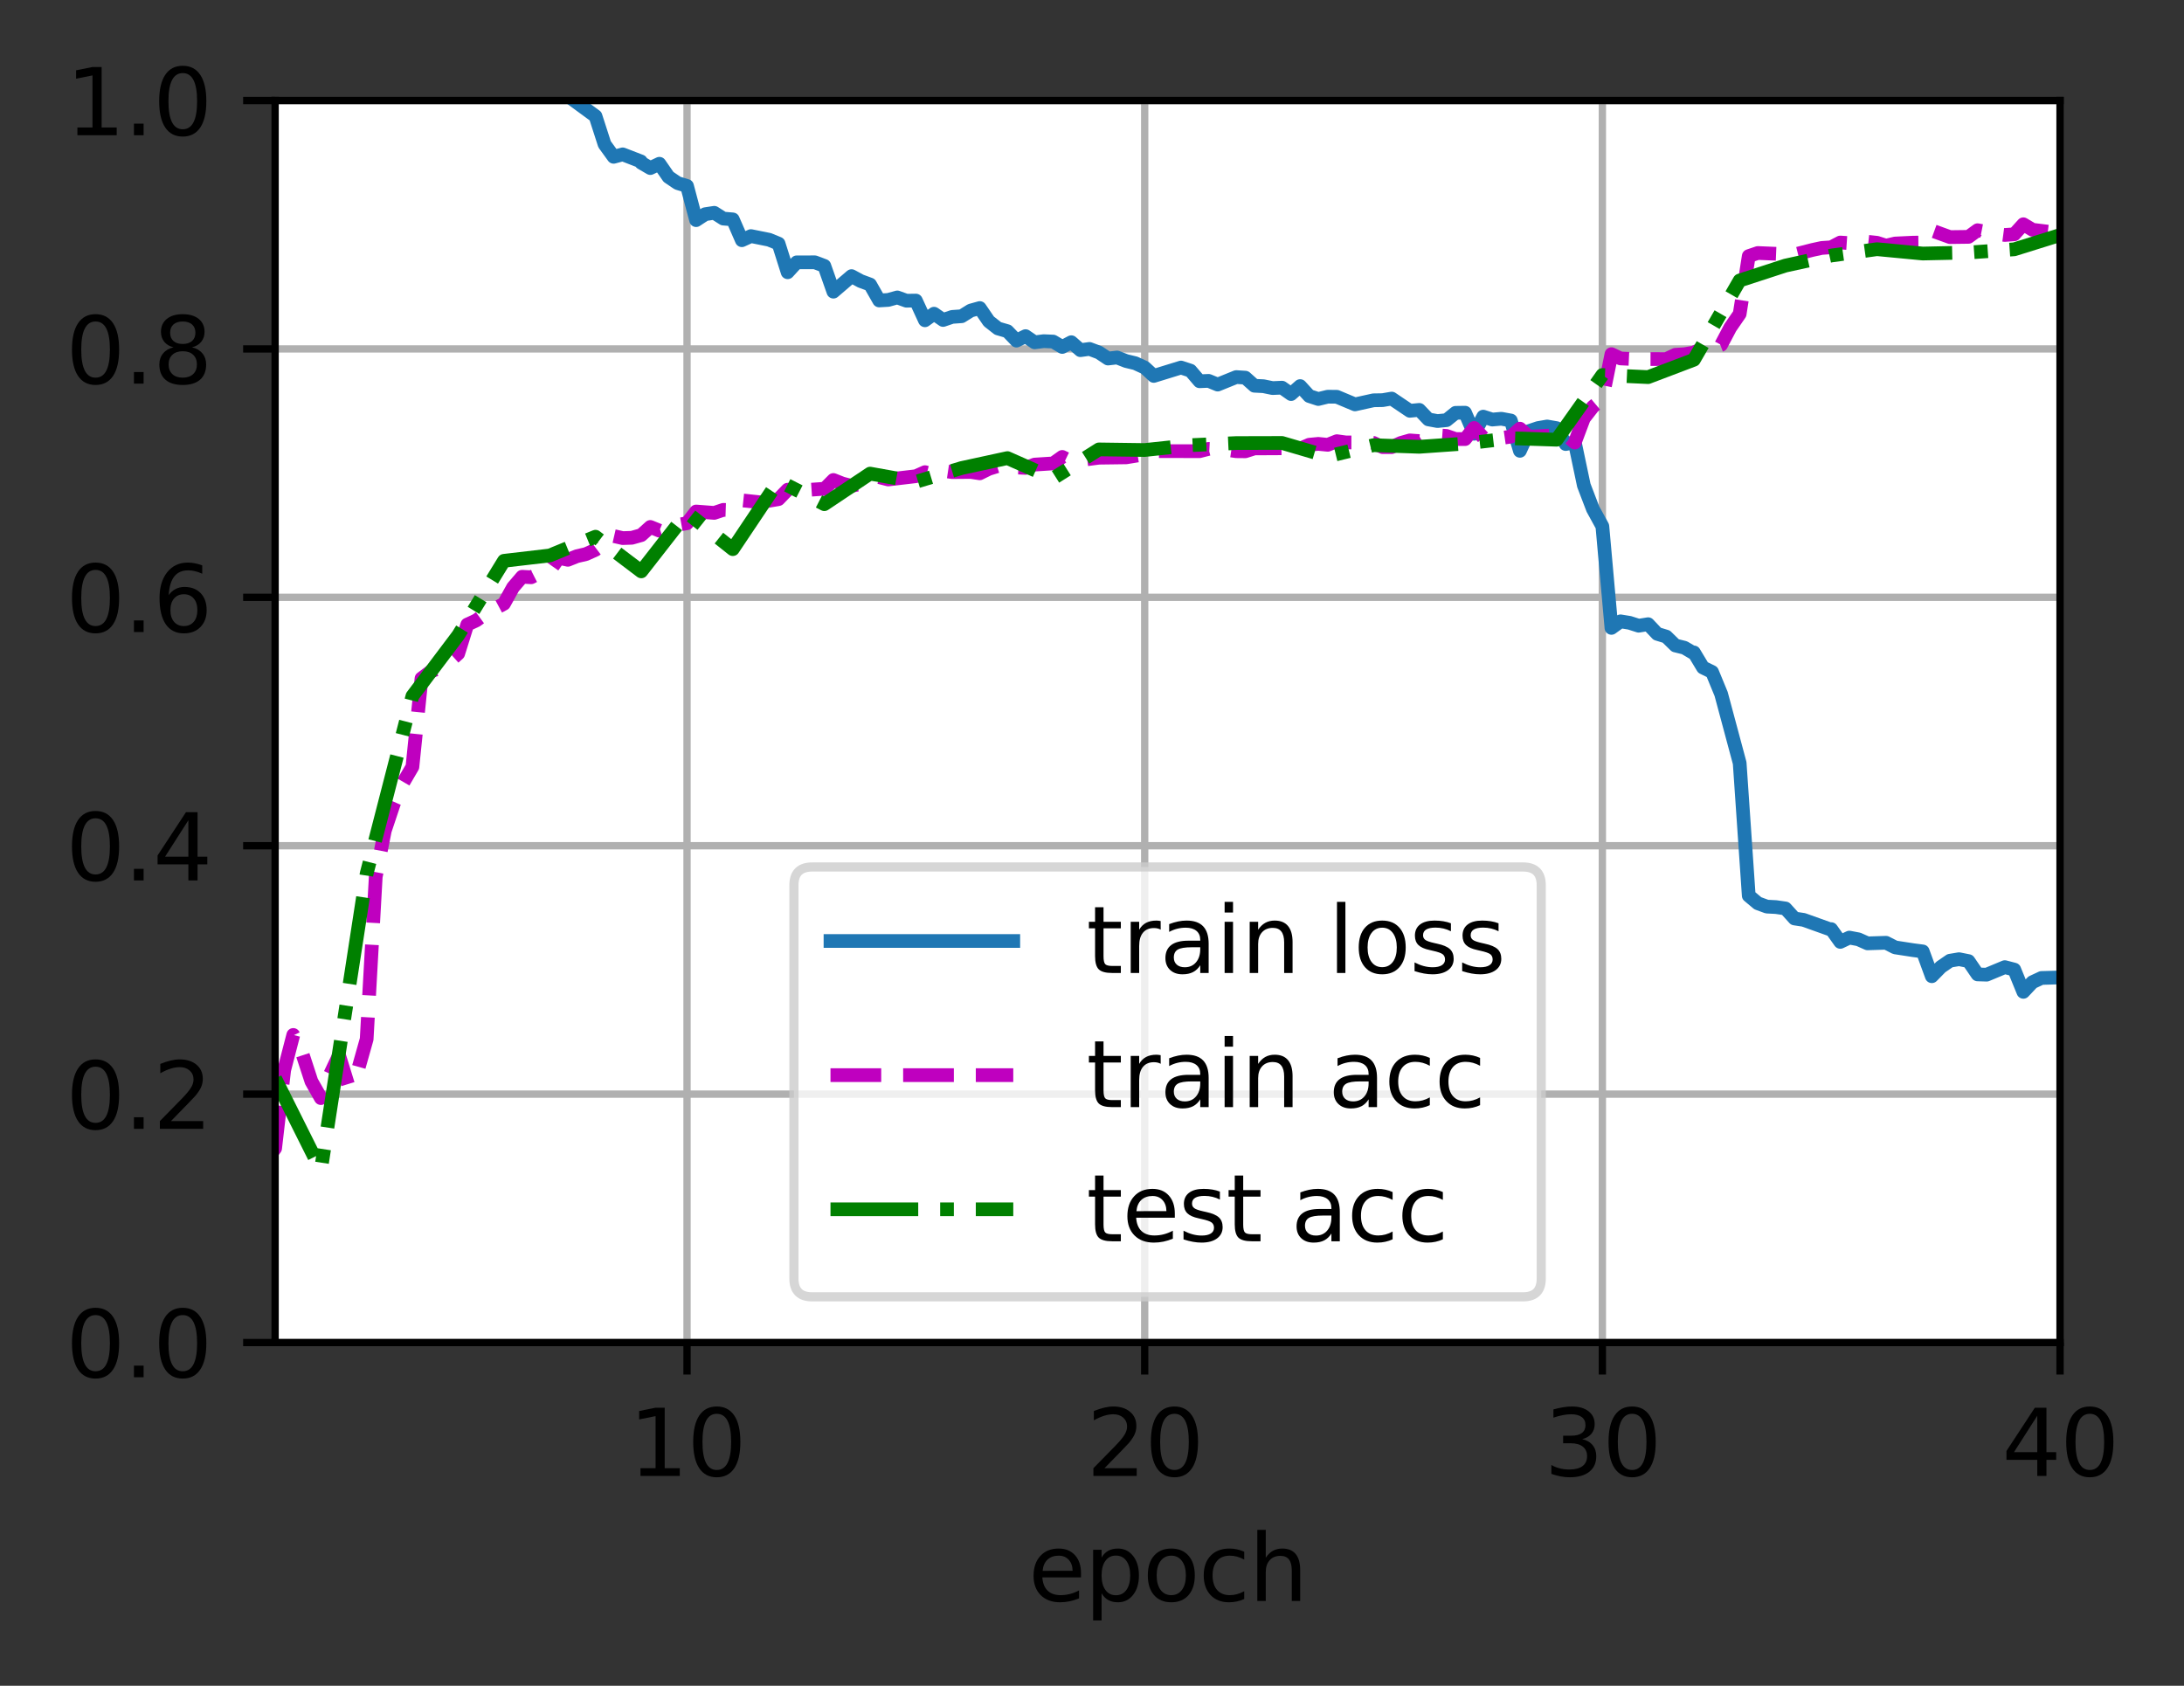 <?xml version="1.0" encoding="utf-8" standalone="no"?>
<!DOCTYPE svg PUBLIC "-//W3C//DTD SVG 1.1//EN"
  "http://www.w3.org/Graphics/SVG/1.1/DTD/svg11.dtd">
<svg xmlns:xlink="http://www.w3.org/1999/xlink" width="238.966pt" height="184.455pt" viewBox="0 0 238.966 184.455" xmlns="http://www.w3.org/2000/svg" version="1.1">
 <rect x="0" y="0" width="238.966" height="184.455" fill="#333333" stroke="none"/>
 <defs>
  <style type="text/css">*{stroke-linejoin: round; stroke-linecap: butt}</style>
 </defs>
 <g id="figure_1">
  <g id="patch_1">
   <path d="M 0 184.455 
L 238.966 184.455 
L 238.966 -0 
L 0 -0 
L 0 184.455 
z
" style="fill: none"/>
  </g>
  <g id="axes_1">
   <g id="patch_2">
    <path d="M 30.103 146.899 
L 225.403 146.899 
L 225.403 10.999 
L 30.103 10.999 
z
" style="fill: #ffffff"/>
   </g>
   <g id="matplotlib.axis_1">
    <g id="xtick_1">
     <g id="line2d_1">
      <path d="M 75.172 146.899 
L 75.172 10.999 
" clip-path="url(#pd2a8366694)" style="fill: none; stroke: #b0b0b0; stroke-width: 0.8; stroke-linecap: square"/>
     </g>
     <g id="line2d_2">
      <defs>
       <path id="mf761bd0377" d="M 0 0 
L 0 3.5 
" style="stroke: #000000; stroke-width: 0.8"/>
      </defs>
      <g>
       <use xlink:href="#mf761bd0377" x="75.172" y="146.899" style="stroke: #000000; stroke-width: 0.8"/>
      </g>
     </g>
     <g id="text_1">
      <!-- 10 -->
      <g transform="translate(68.81 161.498)scale(0.1 -0.1)">
       <defs>
        <path id="DejaVuSans-31" d="M 794 531 
L 1825 531 
L 1825 4091 
L 703 3866 
L 703 4441 
L 1819 4666 
L 2450 4666 
L 2450 531 
L 3481 531 
L 3481 0 
L 794 0 
L 794 531 
z
" transform="scale(0.016)"/>
        <path id="DejaVuSans-30" d="M 2034 4250 
Q 1547 4250 1301 3770 
Q 1056 3291 1056 2328 
Q 1056 1369 1301 889 
Q 1547 409 2034 409 
Q 2525 409 2770 889 
Q 3016 1369 3016 2328 
Q 3016 3291 2770 3770 
Q 2525 4250 2034 4250 
z
M 2034 4750 
Q 2819 4750 3233 4129 
Q 3647 3509 3647 2328 
Q 3647 1150 3233 529 
Q 2819 -91 2034 -91 
Q 1250 -91 836 529 
Q 422 1150 422 2328 
Q 422 3509 836 4129 
Q 1250 4750 2034 4750 
z
" transform="scale(0.016)"/>
       </defs>
       <use xlink:href="#DejaVuSans-31"/>
       <use xlink:href="#DejaVuSans-30" x="63.623"/>
      </g>
     </g>
    </g>
    <g id="xtick_2">
     <g id="line2d_3">
      <path d="M 125.249 146.899 
L 125.249 10.999 
" clip-path="url(#pd2a8366694)" style="fill: none; stroke: #b0b0b0; stroke-width: 0.8; stroke-linecap: square"/>
     </g>
     <g id="line2d_4">
      <g>
       <use xlink:href="#mf761bd0377" x="125.249" y="146.899" style="stroke: #000000; stroke-width: 0.8"/>
      </g>
     </g>
     <g id="text_2">
      <!-- 20 -->
      <g transform="translate(118.887 161.498)scale(0.1 -0.1)">
       <defs>
        <path id="DejaVuSans-32" d="M 1228 531 
L 3431 531 
L 3431 0 
L 469 0 
L 469 531 
Q 828 903 1448 1529 
Q 2069 2156 2228 2338 
Q 2531 2678 2651 2914 
Q 2772 3150 2772 3378 
Q 2772 3750 2511 3984 
Q 2250 4219 1831 4219 
Q 1534 4219 1204 4116 
Q 875 4013 500 3803 
L 500 4441 
Q 881 4594 1212 4672 
Q 1544 4750 1819 4750 
Q 2544 4750 2975 4387 
Q 3406 4025 3406 3419 
Q 3406 3131 3298 2873 
Q 3191 2616 2906 2266 
Q 2828 2175 2409 1742 
Q 1991 1309 1228 531 
z
" transform="scale(0.016)"/>
       </defs>
       <use xlink:href="#DejaVuSans-32"/>
       <use xlink:href="#DejaVuSans-30" x="63.623"/>
      </g>
     </g>
    </g>
    <g id="xtick_3">
     <g id="line2d_5">
      <path d="M 175.326 146.899 
L 175.326 10.999 
" clip-path="url(#pd2a8366694)" style="fill: none; stroke: #b0b0b0; stroke-width: 0.8; stroke-linecap: square"/>
     </g>
     <g id="line2d_6">
      <g>
       <use xlink:href="#mf761bd0377" x="175.326" y="146.899" style="stroke: #000000; stroke-width: 0.8"/>
      </g>
     </g>
     <g id="text_3">
      <!-- 30 -->
      <g transform="translate(168.964 161.498)scale(0.1 -0.1)">
       <defs>
        <path id="DejaVuSans-33" d="M 2597 2516 
Q 3050 2419 3304 2112 
Q 3559 1806 3559 1356 
Q 3559 666 3084 287 
Q 2609 -91 1734 -91 
Q 1441 -91 1130 -33 
Q 819 25 488 141 
L 488 750 
Q 750 597 1062 519 
Q 1375 441 1716 441 
Q 2309 441 2620 675 
Q 2931 909 2931 1356 
Q 2931 1769 2642 2001 
Q 2353 2234 1838 2234 
L 1294 2234 
L 1294 2753 
L 1863 2753 
Q 2328 2753 2575 2939 
Q 2822 3125 2822 3475 
Q 2822 3834 2567 4026 
Q 2313 4219 1838 4219 
Q 1578 4219 1281 4162 
Q 984 4106 628 3988 
L 628 4550 
Q 988 4650 1302 4700 
Q 1616 4750 1894 4750 
Q 2613 4750 3031 4423 
Q 3450 4097 3450 3541 
Q 3450 3153 3228 2886 
Q 3006 2619 2597 2516 
z
" transform="scale(0.016)"/>
       </defs>
       <use xlink:href="#DejaVuSans-33"/>
       <use xlink:href="#DejaVuSans-30" x="63.623"/>
      </g>
     </g>
    </g>
    <g id="xtick_4">
     <g id="line2d_7">
      <path d="M 225.403 146.899 
L 225.403 10.999 
" clip-path="url(#pd2a8366694)" style="fill: none; stroke: #b0b0b0; stroke-width: 0.8; stroke-linecap: square"/>
     </g>
     <g id="line2d_8">
      <g>
       <use xlink:href="#mf761bd0377" x="225.403" y="146.899" style="stroke: #000000; stroke-width: 0.8"/>
      </g>
     </g>
     <g id="text_4">
      <!-- 40 -->
      <g transform="translate(219.041 161.498)scale(0.1 -0.1)">
       <defs>
        <path id="DejaVuSans-34" d="M 2419 4116 
L 825 1625 
L 2419 1625 
L 2419 4116 
z
M 2253 4666 
L 3047 4666 
L 3047 1625 
L 3713 1625 
L 3713 1100 
L 3047 1100 
L 3047 0 
L 2419 0 
L 2419 1100 
L 313 1100 
L 313 1709 
L 2253 4666 
z
" transform="scale(0.016)"/>
       </defs>
       <use xlink:href="#DejaVuSans-34"/>
       <use xlink:href="#DejaVuSans-30" x="63.623"/>
      </g>
     </g>
    </g>
    <g id="text_5">
     <!-- epoch -->
     <g transform="translate(112.525 175.176)scale(0.1 -0.1)">
      <defs>
       <path id="DejaVuSans-65" d="M 3597 1894 
L 3597 1613 
L 953 1613 
Q 991 1019 1311 708 
Q 1631 397 2203 397 
Q 2534 397 2845 478 
Q 3156 559 3463 722 
L 3463 178 
Q 3153 47 2828 -22 
Q 2503 -91 2169 -91 
Q 1331 -91 842 396 
Q 353 884 353 1716 
Q 353 2575 817 3079 
Q 1281 3584 2069 3584 
Q 2775 3584 3186 3129 
Q 3597 2675 3597 1894 
z
M 3022 2063 
Q 3016 2534 2758 2815 
Q 2500 3097 2075 3097 
Q 1594 3097 1305 2825 
Q 1016 2553 972 2059 
L 3022 2063 
z
" transform="scale(0.016)"/>
       <path id="DejaVuSans-70" d="M 1159 525 
L 1159 -1331 
L 581 -1331 
L 581 3500 
L 1159 3500 
L 1159 2969 
Q 1341 3281 1617 3432 
Q 1894 3584 2278 3584 
Q 2916 3584 3314 3078 
Q 3713 2572 3713 1747 
Q 3713 922 3314 415 
Q 2916 -91 2278 -91 
Q 1894 -91 1617 61 
Q 1341 213 1159 525 
z
M 3116 1747 
Q 3116 2381 2855 2742 
Q 2594 3103 2138 3103 
Q 1681 3103 1420 2742 
Q 1159 2381 1159 1747 
Q 1159 1113 1420 752 
Q 1681 391 2138 391 
Q 2594 391 2855 752 
Q 3116 1113 3116 1747 
z
" transform="scale(0.016)"/>
       <path id="DejaVuSans-6f" d="M 1959 3097 
Q 1497 3097 1228 2736 
Q 959 2375 959 1747 
Q 959 1119 1226 758 
Q 1494 397 1959 397 
Q 2419 397 2687 759 
Q 2956 1122 2956 1747 
Q 2956 2369 2687 2733 
Q 2419 3097 1959 3097 
z
M 1959 3584 
Q 2709 3584 3137 3096 
Q 3566 2609 3566 1747 
Q 3566 888 3137 398 
Q 2709 -91 1959 -91 
Q 1206 -91 779 398 
Q 353 888 353 1747 
Q 353 2609 779 3096 
Q 1206 3584 1959 3584 
z
" transform="scale(0.016)"/>
       <path id="DejaVuSans-63" d="M 3122 3366 
L 3122 2828 
Q 2878 2963 2633 3030 
Q 2388 3097 2138 3097 
Q 1578 3097 1268 2742 
Q 959 2388 959 1747 
Q 959 1106 1268 751 
Q 1578 397 2138 397 
Q 2388 397 2633 464 
Q 2878 531 3122 666 
L 3122 134 
Q 2881 22 2623 -34 
Q 2366 -91 2075 -91 
Q 1284 -91 818 406 
Q 353 903 353 1747 
Q 353 2603 823 3093 
Q 1294 3584 2113 3584 
Q 2378 3584 2631 3529 
Q 2884 3475 3122 3366 
z
" transform="scale(0.016)"/>
       <path id="DejaVuSans-68" d="M 3513 2113 
L 3513 0 
L 2938 0 
L 2938 2094 
Q 2938 2591 2744 2837 
Q 2550 3084 2163 3084 
Q 1697 3084 1428 2787 
Q 1159 2491 1159 1978 
L 1159 0 
L 581 0 
L 581 4863 
L 1159 4863 
L 1159 2956 
Q 1366 3272 1645 3428 
Q 1925 3584 2291 3584 
Q 2894 3584 3203 3211 
Q 3513 2838 3513 2113 
z
" transform="scale(0.016)"/>
      </defs>
      <use xlink:href="#DejaVuSans-65"/>
      <use xlink:href="#DejaVuSans-70" x="61.523"/>
      <use xlink:href="#DejaVuSans-6f" x="125"/>
      <use xlink:href="#DejaVuSans-63" x="186.182"/>
      <use xlink:href="#DejaVuSans-68" x="241.162"/>
     </g>
    </g>
   </g>
   <g id="matplotlib.axis_2">
    <g id="ytick_1">
     <g id="line2d_9">
      <path d="M 30.103 146.899 
L 225.403 146.899 
" clip-path="url(#pd2a8366694)" style="fill: none; stroke: #b0b0b0; stroke-width: 0.8; stroke-linecap: square"/>
     </g>
     <g id="line2d_10">
      <defs>
       <path id="m66e20cb824" d="M 0 0 
L -3.5 0 
" style="stroke: #000000; stroke-width: 0.8"/>
      </defs>
      <g>
       <use xlink:href="#m66e20cb824" x="30.103" y="146.899" style="stroke: #000000; stroke-width: 0.8"/>
      </g>
     </g>
     <g id="text_6">
      <!-- 0.0 -->
      <g transform="translate(7.2 150.698)scale(0.1 -0.1)">
       <defs>
        <path id="DejaVuSans-2e" d="M 684 794 
L 1344 794 
L 1344 0 
L 684 0 
L 684 794 
z
" transform="scale(0.016)"/>
       </defs>
       <use xlink:href="#DejaVuSans-30"/>
       <use xlink:href="#DejaVuSans-2e" x="63.623"/>
       <use xlink:href="#DejaVuSans-30" x="95.41"/>
      </g>
     </g>
    </g>
    <g id="ytick_2">
     <g id="line2d_11">
      <path d="M 30.103 119.719 
L 225.403 119.719 
" clip-path="url(#pd2a8366694)" style="fill: none; stroke: #b0b0b0; stroke-width: 0.8; stroke-linecap: square"/>
     </g>
     <g id="line2d_12">
      <g>
       <use xlink:href="#m66e20cb824" x="30.103" y="119.719" style="stroke: #000000; stroke-width: 0.8"/>
      </g>
     </g>
     <g id="text_7">
      <!-- 0.2 -->
      <g transform="translate(7.2 123.518)scale(0.1 -0.1)">
       <use xlink:href="#DejaVuSans-30"/>
       <use xlink:href="#DejaVuSans-2e" x="63.623"/>
       <use xlink:href="#DejaVuSans-32" x="95.41"/>
      </g>
     </g>
    </g>
    <g id="ytick_3">
     <g id="line2d_13">
      <path d="M 30.103 92.539 
L 225.403 92.539 
" clip-path="url(#pd2a8366694)" style="fill: none; stroke: #b0b0b0; stroke-width: 0.8; stroke-linecap: square"/>
     </g>
     <g id="line2d_14">
      <g>
       <use xlink:href="#m66e20cb824" x="30.103" y="92.539" style="stroke: #000000; stroke-width: 0.8"/>
      </g>
     </g>
     <g id="text_8">
      <!-- 0.4 -->
      <g transform="translate(7.2 96.338)scale(0.1 -0.1)">
       <use xlink:href="#DejaVuSans-30"/>
       <use xlink:href="#DejaVuSans-2e" x="63.623"/>
       <use xlink:href="#DejaVuSans-34" x="95.41"/>
      </g>
     </g>
    </g>
    <g id="ytick_4">
     <g id="line2d_15">
      <path d="M 30.103 65.359 
L 225.403 65.359 
" clip-path="url(#pd2a8366694)" style="fill: none; stroke: #b0b0b0; stroke-width: 0.8; stroke-linecap: square"/>
     </g>
     <g id="line2d_16">
      <g>
       <use xlink:href="#m66e20cb824" x="30.103" y="65.359" style="stroke: #000000; stroke-width: 0.8"/>
      </g>
     </g>
     <g id="text_9">
      <!-- 0.6 -->
      <g transform="translate(7.2 69.158)scale(0.1 -0.1)">
       <defs>
        <path id="DejaVuSans-36" d="M 2113 2584 
Q 1688 2584 1439 2293 
Q 1191 2003 1191 1497 
Q 1191 994 1439 701 
Q 1688 409 2113 409 
Q 2538 409 2786 701 
Q 3034 994 3034 1497 
Q 3034 2003 2786 2293 
Q 2538 2584 2113 2584 
z
M 3366 4563 
L 3366 3988 
Q 3128 4100 2886 4159 
Q 2644 4219 2406 4219 
Q 1781 4219 1451 3797 
Q 1122 3375 1075 2522 
Q 1259 2794 1537 2939 
Q 1816 3084 2150 3084 
Q 2853 3084 3261 2657 
Q 3669 2231 3669 1497 
Q 3669 778 3244 343 
Q 2819 -91 2113 -91 
Q 1303 -91 875 529 
Q 447 1150 447 2328 
Q 447 3434 972 4092 
Q 1497 4750 2381 4750 
Q 2619 4750 2861 4703 
Q 3103 4656 3366 4563 
z
" transform="scale(0.016)"/>
       </defs>
       <use xlink:href="#DejaVuSans-30"/>
       <use xlink:href="#DejaVuSans-2e" x="63.623"/>
       <use xlink:href="#DejaVuSans-36" x="95.41"/>
      </g>
     </g>
    </g>
    <g id="ytick_5">
     <g id="line2d_17">
      <path d="M 30.103 38.179 
L 225.403 38.179 
" clip-path="url(#pd2a8366694)" style="fill: none; stroke: #b0b0b0; stroke-width: 0.8; stroke-linecap: square"/>
     </g>
     <g id="line2d_18">
      <g>
       <use xlink:href="#m66e20cb824" x="30.103" y="38.179" style="stroke: #000000; stroke-width: 0.8"/>
      </g>
     </g>
     <g id="text_10">
      <!-- 0.8 -->
      <g transform="translate(7.2 41.978)scale(0.1 -0.1)">
       <defs>
        <path id="DejaVuSans-38" d="M 2034 2216 
Q 1584 2216 1326 1975 
Q 1069 1734 1069 1313 
Q 1069 891 1326 650 
Q 1584 409 2034 409 
Q 2484 409 2743 651 
Q 3003 894 3003 1313 
Q 3003 1734 2745 1975 
Q 2488 2216 2034 2216 
z
M 1403 2484 
Q 997 2584 770 2862 
Q 544 3141 544 3541 
Q 544 4100 942 4425 
Q 1341 4750 2034 4750 
Q 2731 4750 3128 4425 
Q 3525 4100 3525 3541 
Q 3525 3141 3298 2862 
Q 3072 2584 2669 2484 
Q 3125 2378 3379 2068 
Q 3634 1759 3634 1313 
Q 3634 634 3220 271 
Q 2806 -91 2034 -91 
Q 1263 -91 848 271 
Q 434 634 434 1313 
Q 434 1759 690 2068 
Q 947 2378 1403 2484 
z
M 1172 3481 
Q 1172 3119 1398 2916 
Q 1625 2713 2034 2713 
Q 2441 2713 2670 2916 
Q 2900 3119 2900 3481 
Q 2900 3844 2670 4047 
Q 2441 4250 2034 4250 
Q 1625 4250 1398 4047 
Q 1172 3844 1172 3481 
z
" transform="scale(0.016)"/>
       </defs>
       <use xlink:href="#DejaVuSans-30"/>
       <use xlink:href="#DejaVuSans-2e" x="63.623"/>
       <use xlink:href="#DejaVuSans-38" x="95.41"/>
      </g>
     </g>
    </g>
    <g id="ytick_6">
     <g id="line2d_19">
      <path d="M 30.103 10.999 
L 225.403 10.999 
" clip-path="url(#pd2a8366694)" style="fill: none; stroke: #b0b0b0; stroke-width: 0.8; stroke-linecap: square"/>
     </g>
     <g id="line2d_20">
      <g>
       <use xlink:href="#m66e20cb824" x="30.103" y="10.999" style="stroke: #000000; stroke-width: 0.8"/>
      </g>
     </g>
     <g id="text_11">
      <!-- 1.0 -->
      <g transform="translate(7.2 14.798)scale(0.1 -0.1)">
       <use xlink:href="#DejaVuSans-31"/>
       <use xlink:href="#DejaVuSans-2e" x="63.623"/>
       <use xlink:href="#DejaVuSans-30" x="95.41"/>
      </g>
     </g>
    </g>
   </g>
   <g id="line2d_21">
    <path d="M 55.795 -1 
L 56.135 1.816 
L 57.128 3.874 
L 58.121 3.915 
L 59.114 5.167 
L 60.149 5.987 
L 61.142 10.303 
L 62.135 10.495 
L 65.157 12.709 
L 66.15 15.787 
L 67.143 17.159 
L 68.136 16.891 
L 70.122 17.659 
L 70.165 17.81 
L 71.158 18.389 
L 72.151 17.918 
L 73.144 19.356 
L 74.137 20.031 
L 75.172 20.35 
L 76.165 24.088 
L 77.158 23.437 
L 78.151 23.285 
L 79.144 23.917 
L 80.18 24.004 
L 81.173 26.285 
L 82.166 25.833 
L 84.152 26.232 
L 85.188 26.658 
L 86.181 29.79 
L 87.174 28.705 
L 89.16 28.702 
L 90.195 29.092 
L 91.188 31.913 
L 93.174 30.212 
L 94.167 30.75 
L 95.203 31.133 
L 96.196 32.876 
L 97.189 32.818 
L 98.182 32.544 
L 99.175 32.903 
L 100.211 32.888 
L 101.204 35.046 
L 102.197 34.325 
L 103.19 35.012 
L 104.183 34.675 
L 105.219 34.602 
L 106.212 33.982 
L 107.205 33.706 
L 108.197 35.159 
L 109.19 35.937 
L 110.226 36.239 
L 111.219 37.271 
L 112.212 36.78 
L 113.205 37.458 
L 114.198 37.33 
L 115.234 37.375 
L 116.227 37.963 
L 117.22 37.445 
L 118.213 38.316 
L 119.206 38.178 
L 120.242 38.566 
L 121.235 39.231 
L 122.228 39.116 
L 123.221 39.505 
L 124.214 39.742 
L 125.249 40.218 
L 126.242 41.134 
L 129.221 40.216 
L 130.257 40.556 
L 131.25 41.717 
L 132.243 41.673 
L 133.236 42.081 
L 135.265 41.259 
L 136.258 41.323 
L 137.251 42.208 
L 138.244 42.258 
L 139.237 42.463 
L 140.272 42.418 
L 141.265 43.119 
L 142.258 42.244 
L 143.251 43.334 
L 144.244 43.659 
L 145.28 43.406 
L 146.273 43.416 
L 148.259 44.248 
L 150.288 43.8 
L 151.281 43.783 
L 152.274 43.612 
L 154.26 44.951 
L 155.295 44.849 
L 156.288 45.889 
L 157.281 46.072 
L 158.274 45.974 
L 159.267 45.172 
L 160.303 45.156 
L 161.296 47.461 
L 162.289 45.589 
L 163.282 45.908 
L 164.275 45.82 
L 165.311 46.013 
L 166.304 49.329 
L 167.297 47.171 
L 168.29 46.837 
L 169.283 46.666 
L 170.319 46.847 
L 171.312 48.586 
L 172.305 48.391 
L 173.297 53.105 
L 174.29 55.698 
L 175.326 57.585 
L 176.319 68.704 
L 177.312 67.987 
L 178.305 68.149 
L 179.298 68.466 
L 180.334 68.3 
L 181.327 69.353 
L 182.32 69.657 
L 183.313 70.628 
L 184.306 70.874 
L 185.299 71.461 
L 185.342 71.388 
L 186.335 73.041 
L 187.328 73.527 
L 188.321 75.936 
L 190.349 83.493 
L 191.342 98.004 
L 192.335 98.835 
L 193.328 99.2 
L 194.321 99.252 
L 195.357 99.402 
L 196.35 100.5 
L 197.343 100.651 
L 200.322 101.715 
L 200.365 101.665 
L 201.358 103.062 
L 202.351 102.592 
L 203.344 102.781 
L 204.337 103.222 
L 206.365 103.157 
L 207.358 103.663 
L 209.344 103.969 
L 210.38 104.103 
L 211.373 106.818 
L 212.366 105.803 
L 213.359 105.121 
L 214.352 104.955 
L 215.388 105.164 
L 216.381 106.618 
L 217.374 106.649 
L 219.36 105.823 
L 220.395 106.092 
L 221.388 108.528 
L 222.381 107.472 
L 223.374 107.009 
L 225.36 106.953 
L 225.403 106.98 
L 225.403 106.98 
" clip-path="url(#pd2a8366694)" style="fill: none; stroke: #1f77b4; stroke-width: 1.5; stroke-linecap: square"/>
   </g>
   <g id="line2d_22">
    <path d="M 26.088 133.405 
L 27.081 131.196 
L 28.074 128.378 
L 30.103 125.651 
L 31.096 117.08 
L 32.089 113.244 
L 33.082 115.284 
L 34.075 118.327 
L 35.111 120.154 
L 36.104 117.582 
L 37.097 115.476 
L 38.09 118.705 
L 39.083 117.377 
L 40.119 113.701 
L 41.112 95.937 
L 42.105 90.885 
L 43.097 87.919 
L 44.09 85.676 
L 45.126 83.903 
L 46.119 74.234 
L 47.112 73.487 
L 48.105 73.081 
L 49.098 72.442 
L 50.134 71.518 
L 51.127 68.343 
L 52.12 67.881 
L 53.113 67.152 
L 55.142 66.059 
L 56.135 64.268 
L 57.128 63.109 
L 58.121 63.164 
L 59.114 62.658 
L 60.149 62.449 
L 61.142 61.037 
L 62.135 61.254 
L 63.128 60.858 
L 64.121 60.626 
L 65.157 60.157 
L 67.143 58.651 
L 68.136 58.879 
L 69.129 58.845 
L 70.165 58.553 
L 71.158 57.658 
L 72.151 58.063 
L 74.137 57.438 
L 75.172 57.251 
L 76.165 55.968 
L 78.151 56.12 
L 79.144 55.788 
L 80.18 55.821 
L 81.173 54.747 
L 83.159 54.96 
L 85.145 54.623 
L 85.188 54.61 
L 86.181 53.582 
L 87.174 53.691 
L 90.153 53.484 
L 90.195 53.518 
L 91.188 52.52 
L 92.181 52.914 
L 93.174 53.167 
L 95.203 52.716 
L 96.196 52.212 
L 97.189 52.463 
L 100.211 52.107 
L 101.204 51.664 
L 102.197 51.915 
L 103.19 51.508 
L 104.183 51.658 
L 106.212 51.641 
L 107.205 51.79 
L 108.197 51.299 
L 109.19 50.991 
L 110.226 50.82 
L 111.219 51.15 
L 112.212 51.196 
L 113.205 50.835 
L 115.234 50.705 
L 116.227 49.997 
L 117.22 50.477 
L 120.242 50.082 
L 123.221 50.043 
L 125.249 49.71 
L 126.242 49.358 
L 131.25 49.37 
L 132.243 49.118 
L 134.229 49.218 
L 135.265 49.371 
L 136.258 49.381 
L 137.251 49.067 
L 140.272 49.051 
L 141.265 48.73 
L 142.258 49.096 
L 143.251 48.662 
L 144.244 48.568 
L 145.28 48.671 
L 146.273 48.274 
L 147.266 48.411 
L 149.252 48.416 
L 150.288 48.465 
L 151.281 48.924 
L 152.274 48.924 
L 153.267 48.471 
L 154.26 48.188 
L 155.295 48.265 
L 156.288 47.68 
L 157.281 47.629 
L 158.274 47.699 
L 159.267 48.04 
L 160.303 48.046 
L 161.296 46.824 
L 162.289 47.874 
L 163.282 47.748 
L 164.275 47.925 
L 165.311 47.776 
L 166.304 46.904 
L 167.297 47.788 
L 171.312 47.566 
L 172.305 48.422 
L 173.297 45.777 
L 174.29 44.506 
L 175.326 43.633 
L 176.319 38.752 
L 177.312 39.22 
L 178.305 39.266 
L 179.298 39.081 
L 180.334 39.285 
L 182.32 39.289 
L 183.313 38.821 
L 184.306 38.758 
L 185.342 38.578 
L 186.335 38.09 
L 187.328 38.13 
L 188.321 37.736 
L 189.314 35.85 
L 190.349 34.349 
L 191.342 28.021 
L 192.335 27.684 
L 196.35 27.85 
L 198.336 27.344 
L 199.329 27.13 
L 200.365 27.058 
L 201.358 26.537 
L 203.344 26.67 
L 204.337 26.454 
L 205.372 26.564 
L 206.365 26.879 
L 207.358 26.645 
L 209.344 26.551 
L 210.38 26.542 
L 211.373 25.224 
L 213.359 25.943 
L 215.388 25.917 
L 216.381 25.19 
L 218.367 25.578 
L 219.36 25.709 
L 220.395 25.636 
L 221.388 24.539 
L 222.381 25.138 
L 224.367 25.384 
L 225.403 25.337 
L 225.403 25.337 
" clip-path="url(#pd2a8366694)" style="fill: none; stroke-dasharray: 5.55,2.4; stroke-dashoffset: 0; stroke: #bf00bf; stroke-width: 1.5"/>
   </g>
   <g id="line2d_23">
    <path d="M 30.103 118.007 
L 35.111 128.023 
L 40.119 95.583 
L 45.126 76.163 
L 50.134 69.518 
L 55.142 61.364 
L 60.149 60.779 
L 65.157 58.727 
L 70.165 62.519 
L 75.172 56.104 
L 80.18 60.086 
L 85.188 52.612 
L 90.195 55.167 
L 95.203 51.824 
L 100.211 52.721 
L 105.219 51.212 
L 110.226 50.125 
L 115.234 52.34 
L 120.242 49.174 
L 125.249 49.241 
L 130.257 48.711 
L 135.265 48.48 
L 140.272 48.467 
L 145.28 49.935 
L 150.288 48.711 
L 155.295 48.888 
L 160.303 48.535 
L 165.311 47.95 
L 170.319 48.114 
L 175.326 41.033 
L 180.334 41.264 
L 185.342 39.362 
L 190.349 30.691 
L 195.357 29.06 
L 200.365 27.96 
L 205.372 27.266 
L 210.38 27.742 
L 215.388 27.633 
L 220.395 27.28 
L 225.403 25.717 
" clip-path="url(#pd2a8366694)" style="fill: none; stroke-dasharray: 9.6,2.4,1.5,2.4; stroke-dashoffset: 0; stroke: #008000; stroke-width: 1.5"/>
   </g>
   <g id="patch_3">
    <path d="M 30.103 146.899 
L 30.103 10.999 
" style="fill: none; stroke: #000000; stroke-width: 0.8; stroke-linejoin: miter; stroke-linecap: square"/>
   </g>
   <g id="patch_4">
    <path d="M 225.403 146.899 
L 225.403 10.999 
" style="fill: none; stroke: #000000; stroke-width: 0.8; stroke-linejoin: miter; stroke-linecap: square"/>
   </g>
   <g id="patch_5">
    <path d="M 30.103 146.899 
L 225.403 146.899 
" style="fill: none; stroke: #000000; stroke-width: 0.8; stroke-linejoin: miter; stroke-linecap: square"/>
   </g>
   <g id="patch_6">
    <path d="M 30.103 10.999 
L 225.403 10.999 
" style="fill: none; stroke: #000000; stroke-width: 0.8; stroke-linejoin: miter; stroke-linecap: square"/>
   </g>
   <g id="legend_1">
    <g id="patch_7">
     <path d="M 88.869 141.899 
L 166.637 141.899 
Q 168.637 141.899 168.637 139.899 
L 168.637 96.865 
Q 168.637 94.865 166.637 94.865 
L 88.869 94.865 
Q 86.869 94.865 86.869 96.865 
L 86.869 139.899 
Q 86.869 141.899 88.869 141.899 
z
" style="fill: #ffffff; opacity: 0.8; stroke: #cccccc; stroke-linejoin: miter"/>
    </g>
    <g id="line2d_24">
     <path d="M 90.869 102.963 
L 100.869 102.963 
L 110.869 102.963 
" style="fill: none; stroke: #1f77b4; stroke-width: 1.5; stroke-linecap: square"/>
    </g>
    <g id="text_12">
     <!-- train loss -->
     <g transform="translate(118.869 106.463)scale(0.1 -0.1)">
      <defs>
       <path id="DejaVuSans-74" d="M 1172 4494 
L 1172 3500 
L 2356 3500 
L 2356 3053 
L 1172 3053 
L 1172 1153 
Q 1172 725 1289 603 
Q 1406 481 1766 481 
L 2356 481 
L 2356 0 
L 1766 0 
Q 1100 0 847 248 
Q 594 497 594 1153 
L 594 3053 
L 172 3053 
L 172 3500 
L 594 3500 
L 594 4494 
L 1172 4494 
z
" transform="scale(0.016)"/>
       <path id="DejaVuSans-72" d="M 2631 2963 
Q 2534 3019 2420 3045 
Q 2306 3072 2169 3072 
Q 1681 3072 1420 2755 
Q 1159 2438 1159 1844 
L 1159 0 
L 581 0 
L 581 3500 
L 1159 3500 
L 1159 2956 
Q 1341 3275 1631 3429 
Q 1922 3584 2338 3584 
Q 2397 3584 2469 3576 
Q 2541 3569 2628 3553 
L 2631 2963 
z
" transform="scale(0.016)"/>
       <path id="DejaVuSans-61" d="M 2194 1759 
Q 1497 1759 1228 1600 
Q 959 1441 959 1056 
Q 959 750 1161 570 
Q 1363 391 1709 391 
Q 2188 391 2477 730 
Q 2766 1069 2766 1631 
L 2766 1759 
L 2194 1759 
z
M 3341 1997 
L 3341 0 
L 2766 0 
L 2766 531 
Q 2569 213 2275 61 
Q 1981 -91 1556 -91 
Q 1019 -91 701 211 
Q 384 513 384 1019 
Q 384 1609 779 1909 
Q 1175 2209 1959 2209 
L 2766 2209 
L 2766 2266 
Q 2766 2663 2505 2880 
Q 2244 3097 1772 3097 
Q 1472 3097 1187 3025 
Q 903 2953 641 2809 
L 641 3341 
Q 956 3463 1253 3523 
Q 1550 3584 1831 3584 
Q 2591 3584 2966 3190 
Q 3341 2797 3341 1997 
z
" transform="scale(0.016)"/>
       <path id="DejaVuSans-69" d="M 603 3500 
L 1178 3500 
L 1178 0 
L 603 0 
L 603 3500 
z
M 603 4863 
L 1178 4863 
L 1178 4134 
L 603 4134 
L 603 4863 
z
" transform="scale(0.016)"/>
       <path id="DejaVuSans-6e" d="M 3513 2113 
L 3513 0 
L 2938 0 
L 2938 2094 
Q 2938 2591 2744 2837 
Q 2550 3084 2163 3084 
Q 1697 3084 1428 2787 
Q 1159 2491 1159 1978 
L 1159 0 
L 581 0 
L 581 3500 
L 1159 3500 
L 1159 2956 
Q 1366 3272 1645 3428 
Q 1925 3584 2291 3584 
Q 2894 3584 3203 3211 
Q 3513 2838 3513 2113 
z
" transform="scale(0.016)"/>
       <path id="DejaVuSans-20" transform="scale(0.016)"/>
       <path id="DejaVuSans-6c" d="M 603 4863 
L 1178 4863 
L 1178 0 
L 603 0 
L 603 4863 
z
" transform="scale(0.016)"/>
       <path id="DejaVuSans-73" d="M 2834 3397 
L 2834 2853 
Q 2591 2978 2328 3040 
Q 2066 3103 1784 3103 
Q 1356 3103 1142 2972 
Q 928 2841 928 2578 
Q 928 2378 1081 2264 
Q 1234 2150 1697 2047 
L 1894 2003 
Q 2506 1872 2764 1633 
Q 3022 1394 3022 966 
Q 3022 478 2636 193 
Q 2250 -91 1575 -91 
Q 1294 -91 989 -36 
Q 684 19 347 128 
L 347 722 
Q 666 556 975 473 
Q 1284 391 1588 391 
Q 1994 391 2212 530 
Q 2431 669 2431 922 
Q 2431 1156 2273 1281 
Q 2116 1406 1581 1522 
L 1381 1569 
Q 847 1681 609 1914 
Q 372 2147 372 2553 
Q 372 3047 722 3315 
Q 1072 3584 1716 3584 
Q 2034 3584 2315 3537 
Q 2597 3491 2834 3397 
z
" transform="scale(0.016)"/>
      </defs>
      <use xlink:href="#DejaVuSans-74"/>
      <use xlink:href="#DejaVuSans-72" x="39.209"/>
      <use xlink:href="#DejaVuSans-61" x="80.322"/>
      <use xlink:href="#DejaVuSans-69" x="141.602"/>
      <use xlink:href="#DejaVuSans-6e" x="169.385"/>
      <use xlink:href="#DejaVuSans-20" x="232.764"/>
      <use xlink:href="#DejaVuSans-6c" x="264.551"/>
      <use xlink:href="#DejaVuSans-6f" x="292.334"/>
      <use xlink:href="#DejaVuSans-73" x="353.516"/>
      <use xlink:href="#DejaVuSans-73" x="405.615"/>
     </g>
    </g>
    <g id="line2d_25">
     <path d="M 90.869 117.641 
L 100.869 117.641 
L 110.869 117.641 
" style="fill: none; stroke-dasharray: 5.55,2.4; stroke-dashoffset: 0; stroke: #bf00bf; stroke-width: 1.5"/>
    </g>
    <g id="text_13">
     <!-- train acc -->
     <g transform="translate(118.869 121.141)scale(0.1 -0.1)">
      <use xlink:href="#DejaVuSans-74"/>
      <use xlink:href="#DejaVuSans-72" x="39.209"/>
      <use xlink:href="#DejaVuSans-61" x="80.322"/>
      <use xlink:href="#DejaVuSans-69" x="141.602"/>
      <use xlink:href="#DejaVuSans-6e" x="169.385"/>
      <use xlink:href="#DejaVuSans-20" x="232.764"/>
      <use xlink:href="#DejaVuSans-61" x="264.551"/>
      <use xlink:href="#DejaVuSans-63" x="325.83"/>
      <use xlink:href="#DejaVuSans-63" x="380.811"/>
     </g>
    </g>
    <g id="line2d_26">
     <path d="M 90.869 132.32 
L 100.869 132.32 
L 110.869 132.32 
" style="fill: none; stroke-dasharray: 9.6,2.4,1.5,2.4; stroke-dashoffset: 0; stroke: #008000; stroke-width: 1.5"/>
    </g>
    <g id="text_14">
     <!-- test acc -->
     <g transform="translate(118.869 135.82)scale(0.1 -0.1)">
      <use xlink:href="#DejaVuSans-74"/>
      <use xlink:href="#DejaVuSans-65" x="39.209"/>
      <use xlink:href="#DejaVuSans-73" x="100.732"/>
      <use xlink:href="#DejaVuSans-74" x="152.832"/>
      <use xlink:href="#DejaVuSans-20" x="192.041"/>
      <use xlink:href="#DejaVuSans-61" x="223.828"/>
      <use xlink:href="#DejaVuSans-63" x="285.107"/>
      <use xlink:href="#DejaVuSans-63" x="340.088"/>
     </g>
    </g>
   </g>
  </g>
 </g>
 <defs>
  <clipPath id="pd2a8366694">
   <rect x="30.103" y="10.999" width="195.3" height="135.9"/>
  </clipPath>
 </defs>
</svg>
